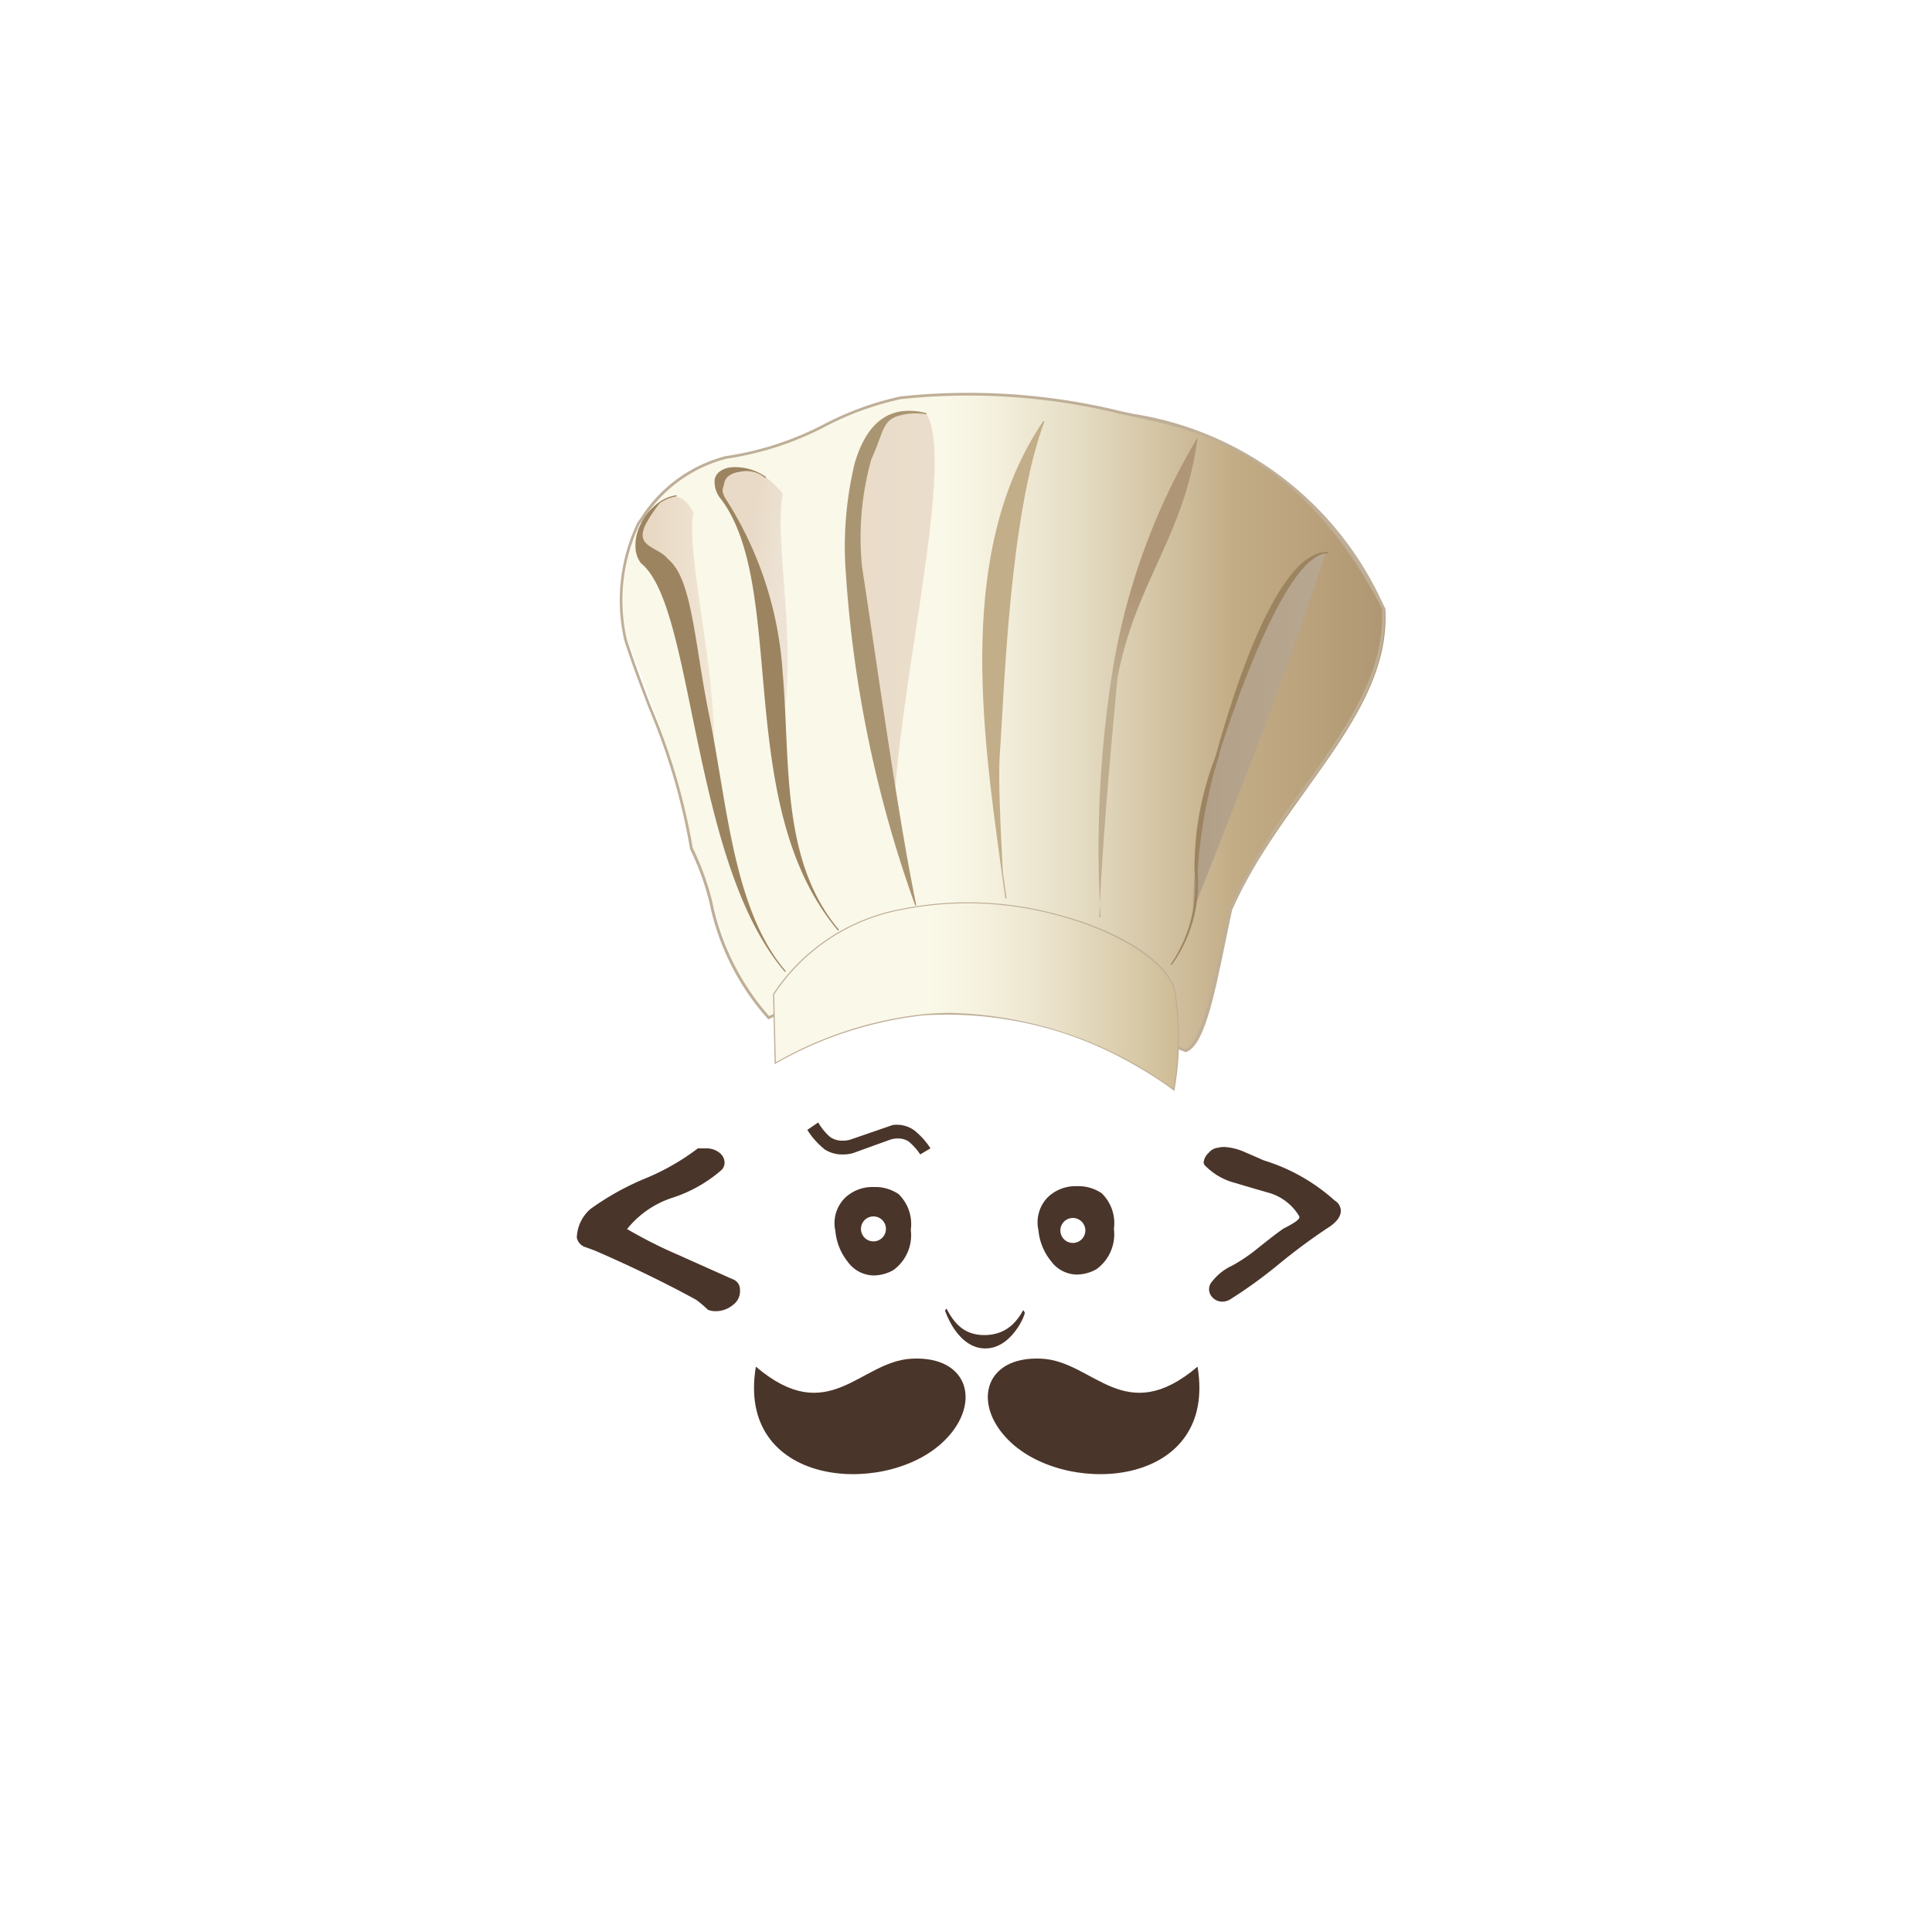 <svg xmlns="http://www.w3.org/2000/svg" xmlns:xlink="http://www.w3.org/1999/xlink" width="52" height="52" viewBox="0 0 52 52">
  <defs>
    <filter id="Path_4956" x="0" y="0" width="52" height="52" filterUnits="userSpaceOnUse">
      <feOffset dy="1" input="SourceAlpha"/>
      <feGaussianBlur stdDeviation="1" result="blur"/>
      <feFlood flood-opacity="0.071"/>
      <feComposite operator="in" in2="blur"/>
      <feComposite in="SourceGraphic"/>
    </filter>
    <linearGradient id="linear-gradient" y1="0.5" x2="1" y2="0.5" gradientUnits="objectBoundingBox">
      <stop offset="0.04" stop-color="#faf8e8"/>
      <stop offset="0.418" stop-color="#faf8e8"/>
      <stop offset="0.485" stop-color="#f4f0dd"/>
      <stop offset="0.599" stop-color="#e4dbc2"/>
      <stop offset="0.747" stop-color="#cbb895"/>
      <stop offset="0.797" stop-color="#c2ac85"/>
      <stop offset="1" stop-color="#af9672"/>
    </linearGradient>
    <linearGradient id="linear-gradient-2" y1="0.5" x2="1" y2="0.5" gradientUnits="objectBoundingBox">
      <stop offset="0" stop-color="#faf8e8"/>
      <stop offset="0.053" stop-color="#faf8e8"/>
      <stop offset="0.384" stop-color="#faf8e8"/>
      <stop offset="0.5" stop-color="#f6f2e0"/>
      <stop offset="0.673" stop-color="#ebe3cc"/>
      <stop offset="0.882" stop-color="#d9cbaa"/>
      <stop offset="0.999" stop-color="#cebb95"/>
    </linearGradient>
    <linearGradient id="linear-gradient-3" y1="0.5" x2="1" y2="0.5" gradientUnits="objectBoundingBox">
      <stop offset="0" stop-color="#e5d4bf"/>
      <stop offset="1" stop-color="#f2e8d7"/>
    </linearGradient>
    <linearGradient id="linear-gradient-4" x1="0.459" y1="0.353" x2="1.025" y2="0.588" gradientUnits="objectBoundingBox">
      <stop offset="0" stop-color="#e9dac7"/>
      <stop offset="0.494" stop-color="#ece1d2"/>
      <stop offset="1" stop-color="#eee5d7"/>
    </linearGradient>
    <linearGradient id="linear-gradient-5" y1="0.5" x2="1" y2="0.5" gradientUnits="objectBoundingBox">
      <stop offset="0" stop-color="#e9dac7"/>
      <stop offset="1" stop-color="#ebdecc"/>
    </linearGradient>
    <linearGradient id="linear-gradient-6" x1="0.508" y1="0.332" x2="0.488" y2="0.538" gradientUnits="objectBoundingBox">
      <stop offset="0" stop-color="#af9677"/>
      <stop offset="1" stop-color="#bfad8f"/>
    </linearGradient>
    <linearGradient id="linear-gradient-7" y1="0.5" x2="1" y2="0.5" gradientUnits="objectBoundingBox">
      <stop offset="0" stop-color="#b29f88"/>
      <stop offset="0.255" stop-color="#b4a28b"/>
      <stop offset="1" stop-color="#b8a790"/>
    </linearGradient>
  </defs>
  <g id="Component_392_1" data-name="Component 392 – 1" transform="translate(3 2)">
    <g transform="matrix(1, 0, 0, 1, -3, -2)" filter="url(#Path_4956)">
      <path id="Path_4956-2" data-name="Path 4956" d="M23,0A23,23,0,1,1,0,23,23,23,0,0,1,23,0Z" transform="translate(3 2)" fill="#fff"/>
    </g>
    <g id="Logo-Face" transform="translate(8.397 4.144)">
      <path id="base" d="M25.009,25.65a21.561,21.561,0,0,0-3.934-1.875v-.91c.65-.421.9-1.5,1.288-3.407.05-.246.1-.5.155-.749A17.914,17.914,0,0,1,24.387,15.7c1.181-1.65,2.4-3.355,2.277-5.365l-.081-.295a9.684,9.684,0,0,0-5.452-5.1,13.389,13.389,0,0,0-1.838-.491c-.209-.044-.389-.082-.54-.121L18.7,4.318a22.88,22.88,0,0,0-4.153-.462,12.178,12.178,0,0,0-1.751.12,8.677,8.677,0,0,0-2.207.783,7.813,7.813,0,0,1-2.426.813l-.183.036A4.509,4.509,0,0,0,5.354,7.522l-.092.129-.074.127a5.532,5.532,0,0,0-.4,3.6l.016.061c.2.644.442,1.269.673,1.874a16.166,16.166,0,0,1,1.068,3.607l.09.268a6.69,6.69,0,0,1,.459,1.29,7.486,7.486,0,0,0,1.681,3.36l0,.1v1.426A50.628,50.628,0,0,0,3.96,25.97c-.548.407-1.266,1.4.05,2.235,1.011.641,4.235,2.324,4.225,2.421a3.808,3.808,0,0,0,.65,2.615,3.546,3.546,0,0,0,2.743,1.13,4.384,4.384,0,0,0,2.863-1.009,3.12,3.12,0,0,0,.454-.5,3.142,3.142,0,0,0,.455.5,4.384,4.384,0,0,0,2.863,1.009,3.546,3.546,0,0,0,2.743-1.13,4.149,4.149,0,0,0,.61-3.033s2.184-1.62,3.208-2.588A1.261,1.261,0,0,0,25.009,25.65Z" transform="translate(0)" fill="#fff"/>
      <g id="Group_6338" data-name="Group 6338" transform="translate(4.132 24.069)">
        <path id="Path_4897" data-name="Path 4897" d="M30.843,76.7h0a5.088,5.088,0,0,1,1.922,1.086.329.329,0,0,1,.163.269q0,.251-.375.481a16.069,16.069,0,0,0-1.317.98,12.74,12.74,0,0,1-1.307.942.432.432,0,0,1-.192.048.353.353,0,0,1-.25-.1.317.317,0,0,1-.106-.236.31.31,0,0,1,.086-.211,1.437,1.437,0,0,1,.538-.423,4.591,4.591,0,0,0,.692-.471q.5-.4.692-.529.423-.211.423-.3a.083.083,0,0,0-.01-.038,1.409,1.409,0,0,0-.759-.606q-.471-.134-.952-.279a1.721,1.721,0,0,1-.836-.49.116.116,0,0,1-.019-.067.392.392,0,0,1,.135-.255.375.375,0,0,1,.259-.139.62.62,0,0,1,.154-.019,1.508,1.508,0,0,1,.548.134q.25.106.51.222m-15-.318a.549.549,0,0,1,.36.116.343.343,0,0,1,.139.269.277.277,0,0,1-.086.2,3.771,3.771,0,0,1-1.307.74,2.585,2.585,0,0,0-1.231.846,12.452,12.452,0,0,0,1.413.711q1.394.625,1.442.644a.289.289,0,0,1,.183.279.457.457,0,0,1-.187.408.734.734,0,0,1-.476.169.535.535,0,0,1-.2-.039,3.163,3.163,0,0,0-.317-.269q-1.269-.692-2.711-1.317c-.1-.038-.192-.074-.288-.105a.341.341,0,0,1-.212-.25,1.063,1.063,0,0,1,.365-.769,7.252,7.252,0,0,1,1.461-.817,6.249,6.249,0,0,0,1.432-.817Z" transform="translate(-12.368 -75.685)" fill="#4a352a"/>
        <path id="Path_4898" data-name="Path 4898" d="M36.5,74.811a2,2,0,0,0-.443-.488.8.8,0,0,0-.473-.143.4.4,0,0,0-.165.03l-1.067.368a.675.675,0,0,1-.21.03.559.559,0,0,1-.342-.1,1.538,1.538,0,0,1-.319-.39l-.293.2a2.1,2.1,0,0,0,.473.529.865.865,0,0,0,.5.132.928.928,0,0,0,.263-.038l.976-.353a.589.589,0,0,1,.211-.038.522.522,0,0,1,.3.077,1.57,1.57,0,0,1,.316.352l.278-.166" transform="translate(-26.988 -74.12)" fill="#4a352a"/>
        <path id="Path_4899" data-name="Path 4899" d="M55.153,95.671c.535,3.2-3.38,3.511-4.986,2.074-1.11-.993-.8-2.373.794-2.289,1.4.074,2.229,1.881,4.192.215" transform="translate(-38.45 -89.1)" fill="#4a352a" fill-rule="evenodd"/>
        <path id="Path_4900" data-name="Path 4900" d="M28.419,95.671c-.535,3.2,3.38,3.511,4.986,2.074,1.11-.993.8-2.373-.794-2.289-1.4.074-2.229,1.881-4.192.215" transform="translate(-23.604 -89.1)" fill="#4a352a" fill-rule="evenodd"/>
        <path id="Path_4901" data-name="Path 4901" d="M37.4,80.14a1.119,1.119,0,0,0-.661-.189,1.075,1.075,0,0,0-.771.283.962.962,0,0,0-.268.9,1.551,1.551,0,0,0,.338.835.875.875,0,0,0,.7.362,1.106,1.106,0,0,0,.52-.142,1.162,1.162,0,0,0,.472-1.087A1.124,1.124,0,0,0,37.4,80.14Zm-.675,1.274a.336.336,0,1,1,.336-.336A.336.336,0,0,1,36.729,81.414Z" transform="translate(-28.745 -78.215)" fill="#4a352a"/>
        <path id="Path_4902" data-name="Path 4902" d="M46.739,92.008a.79.79,0,0,0,.283-.052,1.007,1.007,0,0,0,.244-.136,1.374,1.374,0,0,0,.2-.19,1.689,1.689,0,0,0,.158-.212,1.626,1.626,0,0,0,.11-.2,1.053,1.053,0,0,0,.06-.164.124.124,0,0,0-.013-.03.211.211,0,0,0-.019-.031c-.007-.008-.012-.012-.015-.011a1.456,1.456,0,0,1-.284.382,1.028,1.028,0,0,1-.35.217,1.182,1.182,0,0,1-.413.068,1.076,1.076,0,0,1-.341-.051.9.9,0,0,1-.272-.142,1.163,1.163,0,0,1-.219-.225,1.928,1.928,0,0,1-.179-.29s-.008,0-.015.01a.139.139,0,0,0-.019.027A.05.05,0,0,0,45.65,91a2.394,2.394,0,0,0,.183.389,1.688,1.688,0,0,0,.244.321,1.084,1.084,0,0,0,.3.219.844.844,0,0,0,.358.081" transform="translate(-35.74 -85.929)" fill="#4a352a"/>
        <path id="Path_4903" data-name="Path 4903" d="M55.748,80.061a1.119,1.119,0,0,0-.661-.189,1.078,1.078,0,0,0-.772.283.964.964,0,0,0-.268.9,1.549,1.549,0,0,0,.339.834.874.874,0,0,0,.7.362,1.109,1.109,0,0,0,.52-.142,1.161,1.161,0,0,0,.473-1.086A1.123,1.123,0,0,0,55.748,80.061ZM54.974,81.4a.336.336,0,1,1,.336-.336A.336.336,0,0,1,54.974,81.4Z" transform="translate(-41.627 -78.159)" fill="#4a352a"/>
      </g>
      <g id="Cap" transform="translate(5.283 4.411)">
        <g id="Group_6321" data-name="Group 6321">
          <path id="Path_4904" data-name="Path 4904" d="M31.722,25.973c.547-.239.828-2.083,1.2-3.8,1.33-3.042,4.3-5.281,4.124-8.111C34.6,9.288,31.19,9.118,29.727,8.738A17.493,17.493,0,0,0,24.051,8.4c-1.345.2-3.089,1.492-4.7,1.6A3.9,3.9,0,0,0,17,11.78a4.786,4.786,0,0,0-.355,3.126,33.446,33.446,0,0,1,1.773,5.618c.621,1.1.665,3.168,2.084,4.562C24.849,23.016,28.4,24.622,31.722,25.973Z" transform="translate(-16.441 -8.231)" fill="url(#linear-gradient)"/>
          <path id="Path_4905" data-name="Path 4905" d="M31.466,25.862l-.406-.166c-3.262-1.332-6.636-2.71-10.8-.728l-.024.011-.018-.018a6.7,6.7,0,0,1-1.566-3.123,7.114,7.114,0,0,0-.525-1.447l0-.013A16.994,16.994,0,0,0,17.016,16.6c-.228-.6-.464-1.212-.661-1.838a4.846,4.846,0,0,1,.356-3.152l.1-.141A3.852,3.852,0,0,1,19.083,9.82a8.33,8.33,0,0,0,2.688-.879,8.26,8.26,0,0,1,2.019-.728,17.3,17.3,0,0,1,5.688.338c.169.044.358.084.576.13a8.878,8.878,0,0,1,6.766,5.212l0,.015c.11,1.76-.988,3.293-2.15,4.916A18.1,18.1,0,0,0,32.7,22.036c-.057.27-.115.55-.171.827-.305,1.495-.569,2.786-1.045,2.994ZM24.494,23.9a17.467,17.467,0,0,1,6.594,1.728l.377.154c.433-.214.7-1.536.989-2.934.057-.277.114-.557.173-.835a18.14,18.14,0,0,1,1.986-3.232c1.153-1.61,2.242-3.13,2.137-4.861-2.151-4.2-5.006-4.807-6.712-5.167-.219-.046-.409-.086-.577-.13A17.222,17.222,0,0,0,23.8,8.286a8.19,8.19,0,0,0-2,.722,8.349,8.349,0,0,1-2.7.883,3.785,3.785,0,0,0-2.226,1.624l-.1.135a4.771,4.771,0,0,0-.348,3.1c.2.621.431,1.236.659,1.831A17.092,17.092,0,0,1,18.2,20.361a7.23,7.23,0,0,1,.528,1.457,6.684,6.684,0,0,0,1.528,3.073A9.736,9.736,0,0,1,24.494,23.9Z" transform="translate(-16.236 -8.098)" fill="#bfaf98"/>
        </g>
        <g id="Group_6322" data-name="Group 6322" transform="translate(4.129 13.724)">
          <path id="Path_4906" data-name="Path 4906" d="M30.2,58.563c1.567-.831,5.483-2.887,10.73.718a8.108,8.108,0,0,0,.045-2.535c-.148-2-7.979-4.444-10.819-.042l.044,1.858" transform="translate(-30.14 -54.225)" fill-rule="evenodd" fill="url(#linear-gradient-2)"/>
          <path id="Path_4907" data-name="Path 4907" d="M40.9,59.272l-.02-.014a10.174,10.174,0,0,0-6.735-2.02,10.291,10.291,0,0,0-3.979,1.3l-.023.012v-.026L30.1,56.664l0,0a5.28,5.28,0,0,1,3.459-2.293,9.12,9.12,0,0,1,4.116.127c1.866.475,3.212,1.387,3.274,2.216a8.16,8.16,0,0,1-.045,2.539Zm-5.985-2.1a10.54,10.54,0,0,1,5.962,2.046,8.117,8.117,0,0,0,.04-2.505c-.059-.8-1.426-1.724-3.25-2.189a9.094,9.094,0,0,0-4.1-.127,5.252,5.252,0,0,0-3.436,2.276l.043,1.828a10.278,10.278,0,0,1,3.968-1.294Q34.531,57.171,34.918,57.171Z" transform="translate(-30.102 -54.188)" fill="#bfaf98"/>
        </g>
        <g id="Group_6323" data-name="Group 6323" transform="translate(0.416 0.499)">
          <g id="_1" data-name="1" transform="translate(0 2.273)">
            <path id="Path_4908" data-name="Path 4908" d="M19.536,17.971c-.241,1.217.836,5.06.476,7.078a28.263,28.263,0,0,1-.832-4.338,7.464,7.464,0,0,0-1.011-1.9c-.324-.3.74-2.053,1.366-.842" transform="translate(-17.968 -17.508)" fill-rule="evenodd" fill="url(#linear-gradient-3)"/>
            <path id="Path_4909" data-name="Path 4909" d="M21.66,30.243l0-.006c-1.42-1.661-2-4.521-2.5-6.933-.391-1.914-.725-3.545-1.369-4.06l0,0a.752.752,0,0,1-.145-.361,1.25,1.25,0,0,1,.141-.707,1.561,1.561,0,0,1,.495-.58,1.049,1.049,0,0,1,.465-.185l0,.032a1.01,1.01,0,0,0-.45.179,3.783,3.783,0,0,0-.379.567c-.316.631.339.6.6.944.653.524.707,2.248,1.1,4.167.493,2.408.652,5.264,2.066,6.918h0l0,.006-.026.021" transform="translate(-17.633 -17.409)" fill="#9c8461"/>
          </g>
          <g id="_2" data-name="2" transform="translate(2.132 1.517)">
            <path id="Path_4910" data-name="Path 4910" d="M26.757,15.66c-.241,1.218.376,4.011.016,6.03a28.287,28.287,0,0,1-.832-4.338c-.327-.709-.718-1.518-.947-1.937-.2-.374.874-.883,1.763.245" transform="translate(-24.916 -14.94)" fill-rule="evenodd" fill="url(#linear-gradient-4)"/>
            <path id="Path_4911" data-name="Path 4911" d="M26.163,15.164a.784.784,0,0,0-.7-.165.6.6,0,0,0-.274.1.324.324,0,0,0-.133.208c-.014.127-.1.149.019.383h0a9.824,9.824,0,0,1,1.555,4.723c.211,2.39-.066,5.036,1.516,6.911l-.026.02c-1.589-1.883-1.823-4.535-2.034-6.929-.166-1.881-.318-3.6-1.1-4.664h0a.733.733,0,0,1-.188-.542.355.355,0,0,1,.146-.227.628.628,0,0,1,.291-.107,1.43,1.43,0,0,1,.948.263l-.02.026" transform="translate(-24.792 -14.868)" fill="#9c8461"/>
          </g>
          <g id="_3" data-name="3" transform="translate(5.654)">
            <path id="Path_4912" data-name="Path 4912" d="M39.746,9.9c.731,1.222-.613,6.714-.85,10.169-.02.289-2.6-11.4.85-10.169" transform="translate(-37.555 -9.801)" fill="url(#linear-gradient-5)"/>
            <path id="Path_4913" data-name="Path 4913" d="M38.506,23.093a32.769,32.769,0,0,1-1.866-8.914,9.561,9.561,0,0,1,.239-3c.231-.784.632-1.3,1.252-1.388a1.713,1.713,0,0,1,.682.051l-.009.031a1.617,1.617,0,0,0-.677.021c-.52.117-.459.442-.8,1.178a7.793,7.793,0,0,0-.252,2.909c.443,2.9.988,6.852,1.459,9.1l-.032.011" transform="translate(-36.622 -9.774)" fill="#aa9572"/>
          </g>
          <path id="_4" data-name="4" d="M49.63,23.558c-.032-.234-.065-.475-.1-.719-.542-3.911-1.206-8.7,1.121-12.134l.029.017c-.953,2.544-1.084,7.391-1.2,8.955-.049.676.029,2.124.081,3.157l.1.719-.034,0" transform="translate(-39.666 -10.428)" fill="#c3ae8a"/>
          <path id="_5" data-name="5" d="M59.55,25.1c.082-2.028.3-4.4.492-6.451.488-2.59,1.807-3.817,2.15-6.436l.006-.033a17.8,17.8,0,0,0-2.32,6.473,30.833,30.833,0,0,0-.293,6.444H59.55" transform="translate(-47.059 -11.463)" fill="url(#linear-gradient-6)"/>
          <g id="_6" data-name="6" transform="translate(14.413 3.806)">
            <path id="Path_4914" data-name="Path 4914" d="M71.621,22.617c-1.049,3.251-2.3,6.429-3.569,9.644.033-4.257,2.317-9.38,3.569-9.644" transform="translate(-67.452 -22.599)" fill="url(#linear-gradient-7)"/>
            <path id="Path_4915" data-name="Path 4915" d="M66.038,33.652a3.75,3.75,0,0,0,.641-2.493,8.3,8.3,0,0,1,.559-3.083c.012-.038.031-.106.057-.2.307-1.076,1.543-5.4,2.986-5.32l0,.033c-1.131-.043-2.568,4.234-2.909,5.3-.026.09-.032.146-.046.188v0a13.244,13.244,0,0,0-.563,3.079,3.771,3.771,0,0,1-.7,2.514l-.025-.022" transform="translate(-66.038 -22.556)" fill="#9c8461"/>
          </g>
        </g>
      </g>
    </g>
  </g>
</svg>
